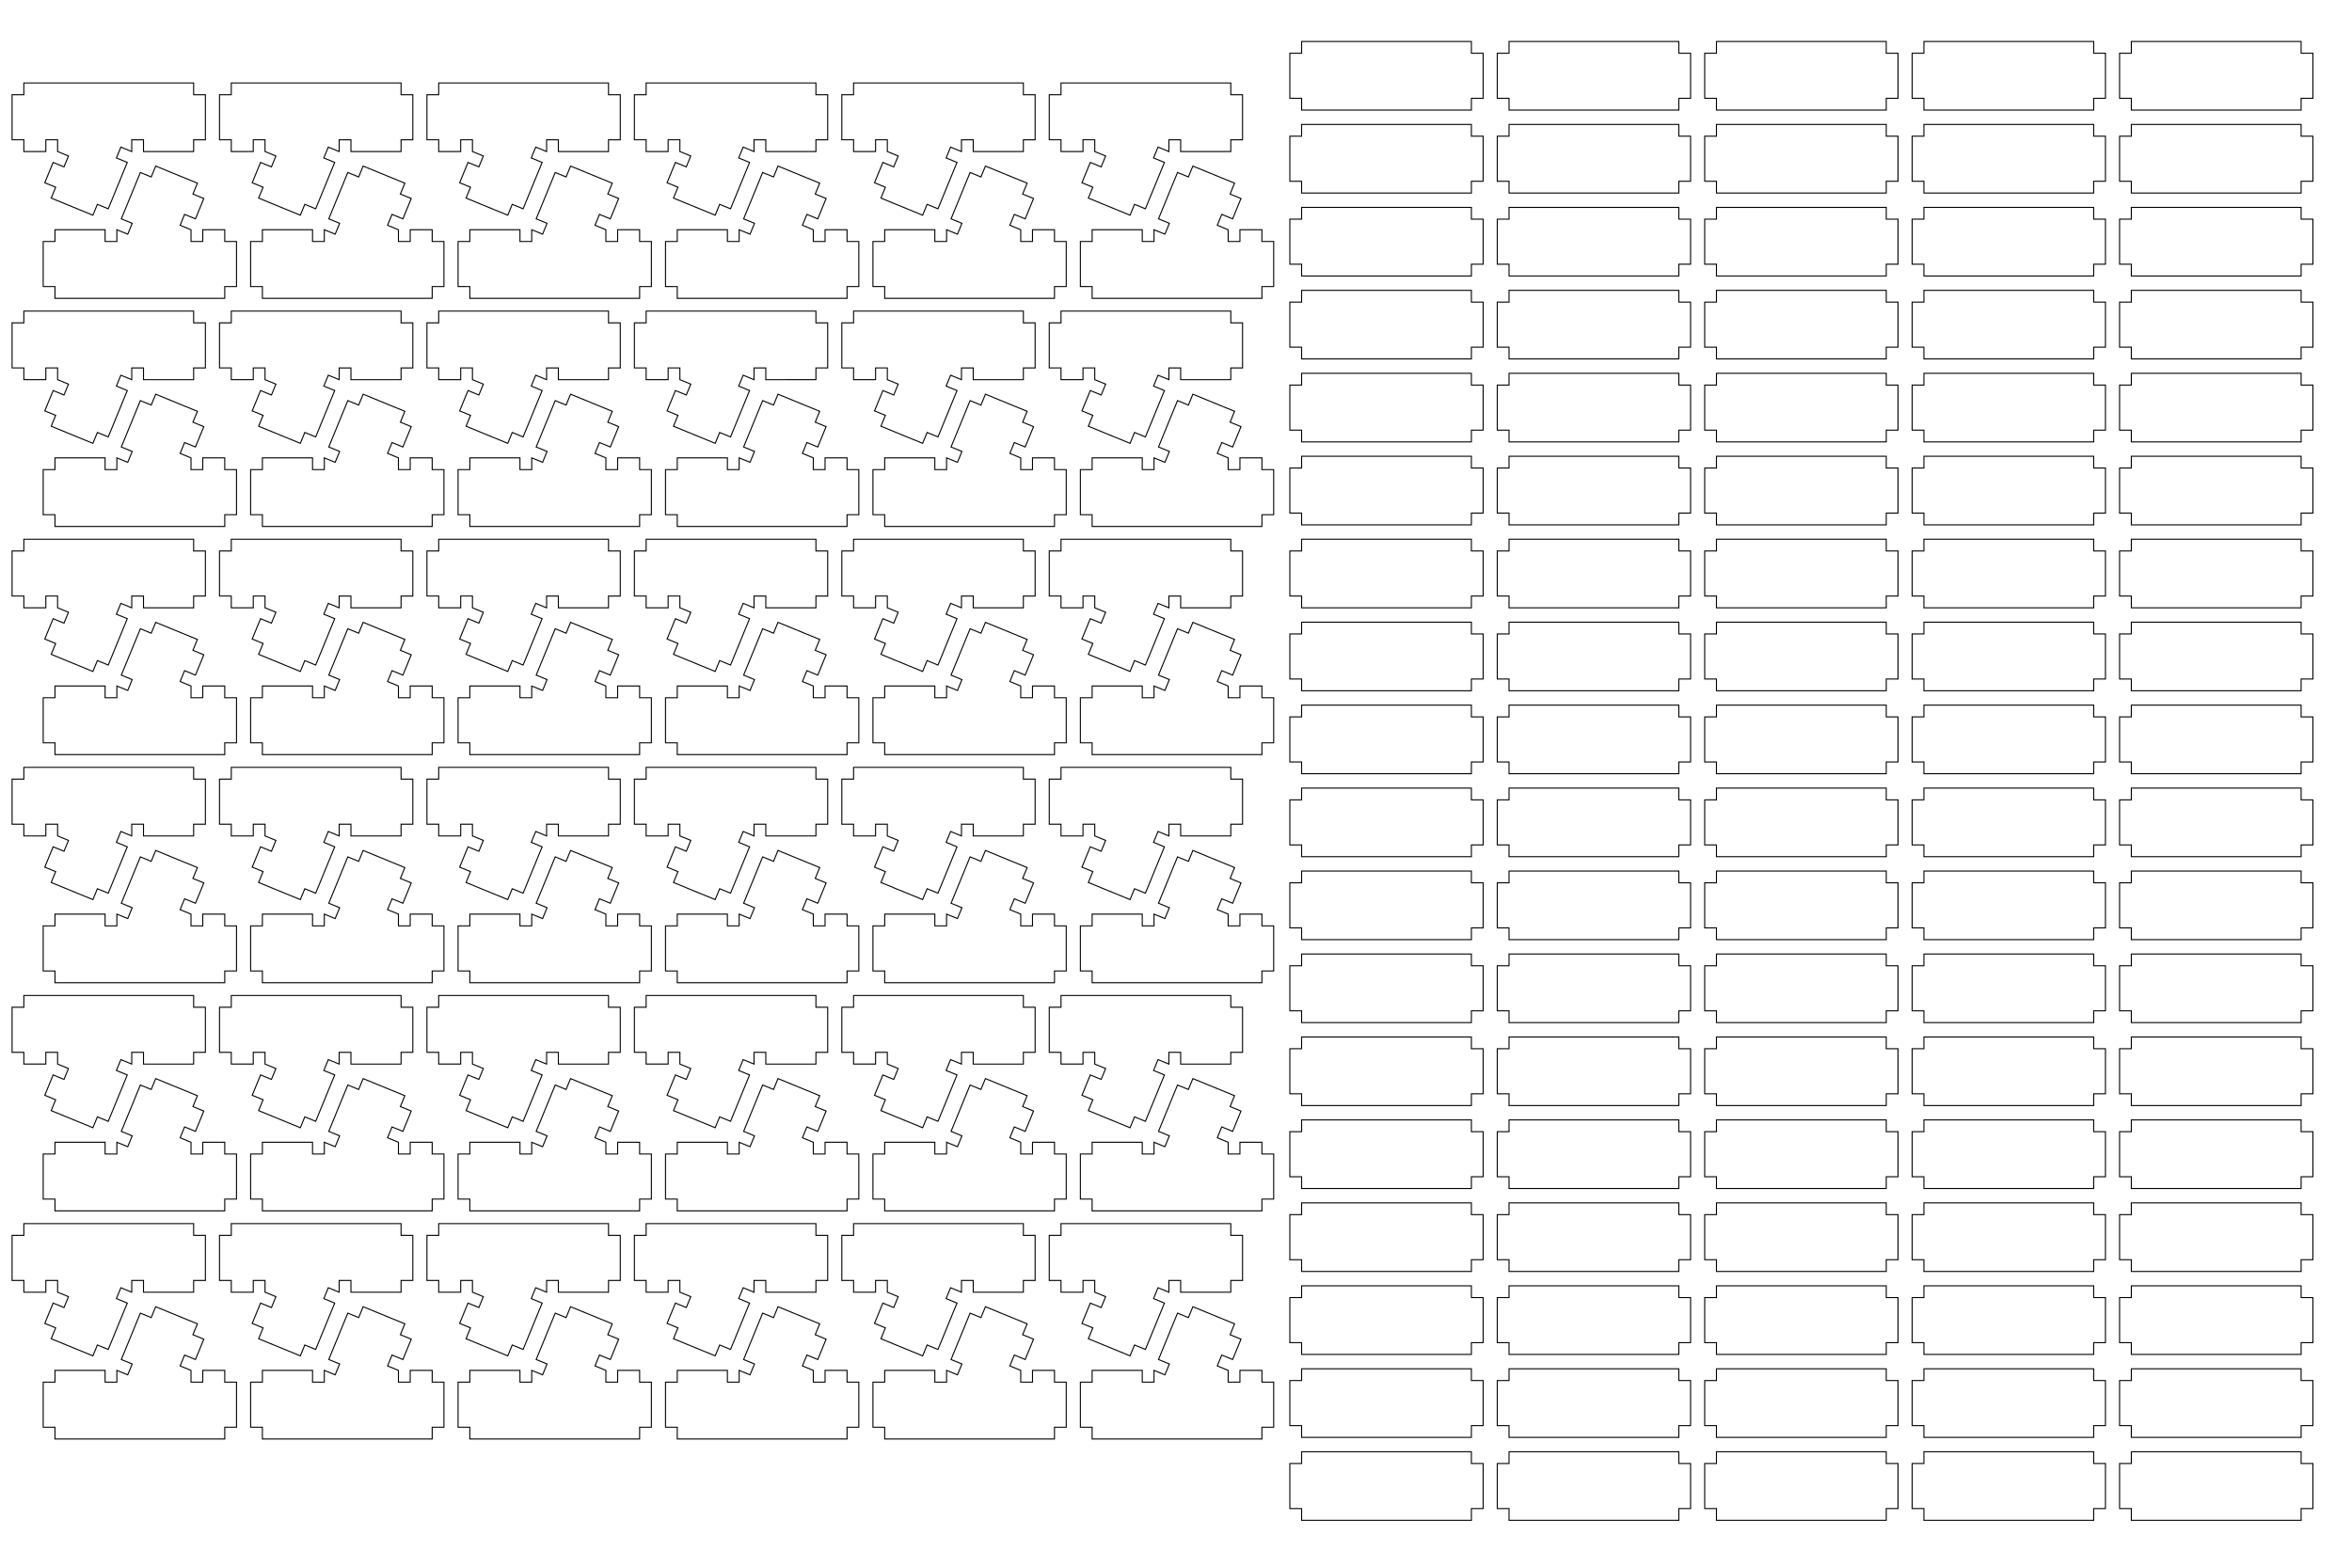 <?xml version="1.0" encoding="UTF-8" standalone="no"?>
<svg
   xmlns:dc="http://purl.org/dc/elements/1.1/"
   xmlns:cc="http://creativecommons.org/ns#"
   xmlns:rdf="http://www.w3.org/1999/02/22-rdf-syntax-ns#"
   xmlns:svg="http://www.w3.org/2000/svg"
   xmlns="http://www.w3.org/2000/svg"
   xmlns:sodipodi="http://sodipodi.sourceforge.net/DTD/sodipodi-0.dtd"
   xmlns:inkscape="http://www.inkscape.org/namespaces/inkscape"
   width="600mm"
   height="400mm"
   viewBox="0 0 600 400"
   version="1.1"
   id="svg8"
   inkscape:version="1.0.2 (e86c870879, 2021-01-15)"
   sodipodi:docname="led0.svg">
  <defs
     id="defs41" />
  <sodipodi:namedview
     id="base"
     pagecolor="#ffffff"
     bordercolor="#666666"
     borderopacity="1.0"
     inkscape:pageopacity="0.0"
     inkscape:pageshadow="2"
     inkscape:zoom="0.12374369"
     inkscape:cx="1487.3716"
     inkscape:cy="2713.9088"
     inkscape:document-units="mm"
     inkscape:current-layer="layer1"
     inkscape:document-rotation="0"
     showgrid="false"
     inkscape:snap-midpoints="false"
     inkscape:snap-smooth-nodes="false"
     inkscape:snap-global="true"
     inkscape:window-width="1364"
     inkscape:window-height="750"
     inkscape:window-x="1"
     inkscape:window-y="17"
     inkscape:window-maximized="0"
     inkscape:snap-intersection-paths="false"
     inkscape:object-paths="false"
     showguides="true"
     inkscape:guide-bbox="true"
     inkscape:snap-center="true"
     inkscape:snap-page="true"
     inkscape:object-nodes="true" />
  <g
     inkscape:label="Layer 1"
     inkscape:groupmode="layer"
     id="layer1">
    <path
       style="fill:none;stroke:#000000;stroke-width:0.265px;stroke-linecap:butt;stroke-linejoin:miter;stroke-opacity:1"
       d="m 375.354,13.583 v -3 h -43.313 v 3 h -3 v 11.5 h 3 v 3 h 43.313 v -3 h 3 V 13.583 Z"
       id="path951" />
    <path
       style="fill:none;stroke:#000000;stroke-width:0.265px;stroke-linecap:butt;stroke-linejoin:miter;stroke-opacity:1"
       d="m 375.354,34.75 v -3 h -43.313 v 3 h -3 v 11.5 h 3 v 3 h 43.313 v -3 h 3 V 34.75 Z"
       id="path953" />
    <path
       style="fill:none;stroke:#000000;stroke-width:0.265px;stroke-linecap:butt;stroke-linejoin:miter;stroke-opacity:1"
       d="m 375.354,55.917 v -3 h -43.313 v 3 h -3 V 67.417 h 3 v 3 h 43.313 v -3 h 3 V 55.917 Z"
       id="path955" />
    <path
       style="fill:none;stroke:#000000;stroke-width:0.265px;stroke-linecap:butt;stroke-linejoin:miter;stroke-opacity:1"
       d="m 375.354,77.083 v -3 h -43.313 v 3 h -3 v 11.5 h 3 v 3 h 43.313 v -3 h 3 V 77.083 Z"
       id="path957" />
    <path
       style="fill:none;stroke:#000000;stroke-width:0.265px;stroke-linecap:butt;stroke-linejoin:miter;stroke-opacity:1"
       d="m 375.354,98.25 v -3 h -43.313 v 3 h -3 v 11.5 h 3 v 3 h 43.313 v -3 h 3 V 98.25 Z"
       id="path959" />
    <path
       style="fill:none;stroke:#000000;stroke-width:0.265px;stroke-linecap:butt;stroke-linejoin:miter;stroke-opacity:1"
       d="m 375.354,119.417 v -3 h -43.313 v 3 h -3 v 11.5 h 3 v 3 h 43.313 v -3 h 3 v -11.5 z"
       id="path961" />
    <path
       style="fill:none;stroke:#000000;stroke-width:0.265px;stroke-linecap:butt;stroke-linejoin:miter;stroke-opacity:1"
       d="m 375.354,140.583 v -3 h -43.313 v 3 h -3 v 11.5 h 3 v 3 h 43.313 v -3 h 3 v -11.5 z"
       id="path963" />
    <path
       style="fill:none;stroke:#000000;stroke-width:0.265px;stroke-linecap:butt;stroke-linejoin:miter;stroke-opacity:1"
       d="m 375.354,161.75 v -3 h -43.313 v 3 h -3 v 11.5 h 3 v 3 h 43.313 v -3 h 3 v -11.5 z"
       id="path965" />
    <path
       style="fill:none;stroke:#000000;stroke-width:0.265px;stroke-linecap:butt;stroke-linejoin:miter;stroke-opacity:1"
       d="m 375.354,182.917 v -3 h -43.313 v 3 h -3 v 11.5 h 3 v 3 h 43.313 v -3 h 3 v -11.5 z"
       id="path967" />
    <path
       style="fill:none;stroke:#000000;stroke-width:0.265px;stroke-linecap:butt;stroke-linejoin:miter;stroke-opacity:1"
       d="m 375.354,204.083 v -3 h -43.313 v 3 h -3 v 11.5 h 3 v 3 h 43.313 v -3 h 3 V 204.083 Z"
       id="path969" />
    <path
       style="fill:none;stroke:#000000;stroke-width:0.265px;stroke-linecap:butt;stroke-linejoin:miter;stroke-opacity:1"
       d="m 375.354,225.25 v -3 h -43.313 v 3 h -3 v 11.5 h 3 v 3 h 43.313 v -3 h 3 v -11.5 z"
       id="path971" />
    <path
       style="fill:none;stroke:#000000;stroke-width:0.265px;stroke-linecap:butt;stroke-linejoin:miter;stroke-opacity:1"
       d="m 375.354,246.417 v -3 h -43.313 v 3 h -3 v 11.5 h 3 v 3 h 43.313 v -3 h 3 v -11.5 z"
       id="path973" />
    <path
       style="fill:none;stroke:#000000;stroke-width:0.265px;stroke-linecap:butt;stroke-linejoin:miter;stroke-opacity:1"
       d="m 375.354,267.583 v -3 h -43.313 v 3 h -3 v 11.5 h 3 v 3 h 43.313 v -3 h 3 v -11.5 z"
       id="path975" />
    <path
       style="fill:none;stroke:#000000;stroke-width:0.265px;stroke-linecap:butt;stroke-linejoin:miter;stroke-opacity:1"
       d="m 375.354,288.75 v -3 h -43.313 v 3 h -3 v 11.5 h 3 v 3 h 43.313 v -3 h 3 v -11.5 z"
       id="path977" />
    <path
       style="fill:none;stroke:#000000;stroke-width:0.265px;stroke-linecap:butt;stroke-linejoin:miter;stroke-opacity:1"
       d="m 428.271,13.583 v -3 h -43.313 v 3 h -3 v 11.5 h 3 v 3 h 43.313 v -3 h 3 V 13.583 Z"
       id="path981" />
    <path
       style="fill:none;stroke:#000000;stroke-width:0.265px;stroke-linecap:butt;stroke-linejoin:miter;stroke-opacity:1"
       d="m 428.271,34.75 v -3 h -43.313 v 3 h -3 v 11.5 h 3 v 3 h 43.313 v -3 h 3 V 34.75 Z"
       id="path983" />
    <path
       style="fill:none;stroke:#000000;stroke-width:0.265px;stroke-linecap:butt;stroke-linejoin:miter;stroke-opacity:1"
       d="m 428.271,55.917 v -3 h -43.313 v 3 h -3 V 67.417 h 3 v 3 h 43.313 v -3 h 3 V 55.917 Z"
       id="path985" />
    <path
       style="fill:none;stroke:#000000;stroke-width:0.265px;stroke-linecap:butt;stroke-linejoin:miter;stroke-opacity:1"
       d="m 428.271,77.083 v -3 h -43.313 v 3 h -3 v 11.5 h 3 v 3 h 43.313 v -3 h 3 V 77.083 Z"
       id="path987" />
    <path
       style="fill:none;stroke:#000000;stroke-width:0.265px;stroke-linecap:butt;stroke-linejoin:miter;stroke-opacity:1"
       d="m 428.271,98.25 v -3 h -43.313 v 3 h -3 v 11.5 h 3 v 3 h 43.313 v -3 h 3 V 98.25 Z"
       id="path989" />
    <path
       style="fill:none;stroke:#000000;stroke-width:0.265px;stroke-linecap:butt;stroke-linejoin:miter;stroke-opacity:1"
       d="m 428.271,119.417 v -3 h -43.313 v 3 h -3 v 11.5 h 3 v 3 h 43.313 v -3 h 3 v -11.5 z"
       id="path991" />
    <path
       style="fill:none;stroke:#000000;stroke-width:0.265px;stroke-linecap:butt;stroke-linejoin:miter;stroke-opacity:1"
       d="m 428.271,140.583 v -3 h -43.313 v 3 h -3 v 11.5 h 3 v 3 h 43.313 v -3 h 3 v -11.5 z"
       id="path993" />
    <path
       style="fill:none;stroke:#000000;stroke-width:0.265px;stroke-linecap:butt;stroke-linejoin:miter;stroke-opacity:1"
       d="m 428.271,161.75 v -3 h -43.313 v 3 h -3 v 11.5 h 3 v 3 h 43.313 v -3 h 3 v -11.5 z"
       id="path995" />
    <path
       style="fill:none;stroke:#000000;stroke-width:0.265px;stroke-linecap:butt;stroke-linejoin:miter;stroke-opacity:1"
       d="m 428.271,182.917 v -3 h -43.313 v 3 h -3 v 11.5 h 3 v 3 h 43.313 v -3 h 3 v -11.5 z"
       id="path997" />
    <path
       style="fill:none;stroke:#000000;stroke-width:0.265px;stroke-linecap:butt;stroke-linejoin:miter;stroke-opacity:1"
       d="m 428.271,204.083 v -3 h -43.313 v 3 h -3 v 11.5 h 3 v 3 h 43.313 v -3 h 3 V 204.083 Z"
       id="path999" />
    <path
       style="fill:none;stroke:#000000;stroke-width:0.265px;stroke-linecap:butt;stroke-linejoin:miter;stroke-opacity:1"
       d="m 428.271,225.25 v -3 h -43.313 v 3 h -3 v 11.5 h 3 v 3 h 43.313 v -3 h 3 v -11.5 z"
       id="path1001" />
    <path
       style="fill:none;stroke:#000000;stroke-width:0.265px;stroke-linecap:butt;stroke-linejoin:miter;stroke-opacity:1"
       d="m 428.271,246.417 v -3 h -43.313 v 3 h -3 v 11.5 h 3 v 3 h 43.313 v -3 h 3 v -11.5 z"
       id="path1003" />
    <path
       style="fill:none;stroke:#000000;stroke-width:0.265px;stroke-linecap:butt;stroke-linejoin:miter;stroke-opacity:1"
       d="m 428.271,267.583 v -3 h -43.313 v 3 h -3 v 11.5 h 3 v 3 h 43.313 v -3 h 3 v -11.5 z"
       id="path1005" />
    <path
       style="fill:none;stroke:#000000;stroke-width:0.265px;stroke-linecap:butt;stroke-linejoin:miter;stroke-opacity:1"
       d="m 428.271,288.75 v -3 h -43.313 v 3 h -3 v 11.5 h 3 v 3 h 43.313 v -3 h 3 v -11.5 z"
       id="path1007" />
    <path
       style="fill:none;stroke:#000000;stroke-width:0.265px;stroke-linecap:butt;stroke-linejoin:miter;stroke-opacity:1"
       d="m 481.188,13.583 v -3 h -43.313 v 3 h -3 v 11.5 h 3 v 3 h 43.313 v -3 h 3 V 13.583 Z"
       id="path1011" />
    <path
       style="fill:none;stroke:#000000;stroke-width:0.265px;stroke-linecap:butt;stroke-linejoin:miter;stroke-opacity:1"
       d="m 481.188,34.75 v -3 h -43.313 v 3 h -3 v 11.5 h 3 v 3 h 43.313 v -3 h 3 V 34.75 Z"
       id="path1013" />
    <path
       style="fill:none;stroke:#000000;stroke-width:0.265px;stroke-linecap:butt;stroke-linejoin:miter;stroke-opacity:1"
       d="m 481.188,55.917 v -3 h -43.313 v 3 h -3 V 67.417 h 3 v 3 h 43.313 v -3 h 3 V 55.917 Z"
       id="path1015" />
    <path
       style="fill:none;stroke:#000000;stroke-width:0.265px;stroke-linecap:butt;stroke-linejoin:miter;stroke-opacity:1"
       d="m 481.188,77.083 v -3 h -43.313 v 3 h -3 v 11.5 h 3 v 3 h 43.313 v -3 h 3 V 77.083 Z"
       id="path1017" />
    <path
       style="fill:none;stroke:#000000;stroke-width:0.265px;stroke-linecap:butt;stroke-linejoin:miter;stroke-opacity:1"
       d="m 481.188,98.25 v -3 h -43.313 v 3 h -3 v 11.5 h 3 v 3 h 43.313 v -3 h 3 V 98.25 Z"
       id="path1019" />
    <path
       style="fill:none;stroke:#000000;stroke-width:0.265px;stroke-linecap:butt;stroke-linejoin:miter;stroke-opacity:1"
       d="m 481.188,119.417 v -3 h -43.313 v 3 h -3 v 11.5 h 3 v 3 h 43.313 v -3 h 3 v -11.5 z"
       id="path1021" />
    <path
       style="fill:none;stroke:#000000;stroke-width:0.265px;stroke-linecap:butt;stroke-linejoin:miter;stroke-opacity:1"
       d="m 481.188,140.583 v -3 h -43.313 v 3 h -3 v 11.5 h 3 v 3 h 43.313 v -3 h 3 v -11.5 z"
       id="path1023" />
    <path
       style="fill:none;stroke:#000000;stroke-width:0.265px;stroke-linecap:butt;stroke-linejoin:miter;stroke-opacity:1"
       d="m 481.188,161.75 v -3 h -43.313 v 3 h -3 v 11.5 h 3 v 3 h 43.313 v -3 h 3 v -11.5 z"
       id="path1025" />
    <path
       style="fill:none;stroke:#000000;stroke-width:0.265px;stroke-linecap:butt;stroke-linejoin:miter;stroke-opacity:1"
       d="m 481.188,182.917 v -3 h -43.313 v 3 h -3 v 11.5 h 3 v 3 h 43.313 v -3 h 3 v -11.5 z"
       id="path1027" />
    <path
       style="fill:none;stroke:#000000;stroke-width:0.265px;stroke-linecap:butt;stroke-linejoin:miter;stroke-opacity:1"
       d="m 481.188,204.083 v -3 h -43.313 v 3 h -3 v 11.5 h 3 v 3 h 43.313 v -3 h 3 V 204.083 Z"
       id="path1029" />
    <path
       style="fill:none;stroke:#000000;stroke-width:0.265px;stroke-linecap:butt;stroke-linejoin:miter;stroke-opacity:1"
       d="m 481.188,225.25 v -3 h -43.313 v 3 h -3 v 11.5 h 3 v 3 h 43.313 v -3 h 3 v -11.5 z"
       id="path1031" />
    <path
       style="fill:none;stroke:#000000;stroke-width:0.265px;stroke-linecap:butt;stroke-linejoin:miter;stroke-opacity:1"
       d="m 481.188,246.417 v -3 h -43.313 v 3 h -3 v 11.5 h 3 v 3 h 43.313 v -3 h 3 v -11.5 z"
       id="path1033" />
    <path
       style="fill:none;stroke:#000000;stroke-width:0.265px;stroke-linecap:butt;stroke-linejoin:miter;stroke-opacity:1"
       d="m 481.188,267.583 v -3 h -43.313 v 3 h -3 v 11.5 h 3 v 3 h 43.313 v -3 h 3 v -11.5 z"
       id="path1035" />
    <path
       style="fill:none;stroke:#000000;stroke-width:0.265px;stroke-linecap:butt;stroke-linejoin:miter;stroke-opacity:1"
       d="m 481.188,288.75 v -3 h -43.313 v 3 h -3 v 11.5 h 3 v 3 h 43.313 v -3 h 3 v -11.5 z"
       id="path1037" />
    <path
       style="fill:none;stroke:#000000;stroke-width:0.265px;stroke-linecap:butt;stroke-linejoin:miter;stroke-opacity:1"
       d="m 534.105,13.583 v -3 h -43.313 v 3 h -3 v 11.5 h 3 v 3 h 43.313 v -3 h 3 V 13.583 Z"
       id="path1041" />
    <path
       style="fill:none;stroke:#000000;stroke-width:0.265px;stroke-linecap:butt;stroke-linejoin:miter;stroke-opacity:1"
       d="m 534.105,34.75 v -3 h -43.313 v 3 h -3 v 11.5 h 3 v 3 h 43.313 v -3 h 3 V 34.75 Z"
       id="path1043" />
    <path
       style="fill:none;stroke:#000000;stroke-width:0.265px;stroke-linecap:butt;stroke-linejoin:miter;stroke-opacity:1"
       d="m 534.105,55.917 v -3 h -43.313 v 3 h -3 V 67.417 h 3 v 3 h 43.313 v -3 h 3 V 55.917 Z"
       id="path1045" />
    <path
       style="fill:none;stroke:#000000;stroke-width:0.265px;stroke-linecap:butt;stroke-linejoin:miter;stroke-opacity:1"
       d="m 534.105,77.083 v -3 h -43.313 v 3 h -3 v 11.5 h 3 v 3 h 43.313 v -3 h 3 V 77.083 Z"
       id="path1047" />
    <path
       style="fill:none;stroke:#000000;stroke-width:0.265px;stroke-linecap:butt;stroke-linejoin:miter;stroke-opacity:1"
       d="m 534.105,98.25 v -3 h -43.313 v 3 h -3 v 11.5 h 3 v 3 h 43.313 v -3 h 3 V 98.25 Z"
       id="path1049" />
    <path
       style="fill:none;stroke:#000000;stroke-width:0.265px;stroke-linecap:butt;stroke-linejoin:miter;stroke-opacity:1"
       d="m 534.105,119.417 v -3 h -43.313 v 3 h -3 v 11.5 h 3 v 3 h 43.313 v -3 h 3 v -11.5 z"
       id="path1051" />
    <path
       style="fill:none;stroke:#000000;stroke-width:0.265px;stroke-linecap:butt;stroke-linejoin:miter;stroke-opacity:1"
       d="m 534.105,140.583 v -3 h -43.313 v 3 h -3 v 11.5 h 3 v 3 h 43.313 v -3 h 3 v -11.5 z"
       id="path1053" />
    <path
       style="fill:none;stroke:#000000;stroke-width:0.265px;stroke-linecap:butt;stroke-linejoin:miter;stroke-opacity:1"
       d="m 534.105,161.75 v -3 h -43.313 v 3 h -3 v 11.5 h 3 v 3 h 43.313 v -3 h 3 v -11.5 z"
       id="path1055" />
    <path
       style="fill:none;stroke:#000000;stroke-width:0.265px;stroke-linecap:butt;stroke-linejoin:miter;stroke-opacity:1"
       d="m 534.105,182.917 v -3 h -43.313 v 3 h -3 v 11.5 h 3 v 3 h 43.313 v -3 h 3 v -11.5 z"
       id="path1057" />
    <path
       style="fill:none;stroke:#000000;stroke-width:0.265px;stroke-linecap:butt;stroke-linejoin:miter;stroke-opacity:1"
       d="m 534.105,204.083 v -3 h -43.313 v 3 h -3 v 11.5 h 3 v 3 h 43.313 v -3 h 3 V 204.083 Z"
       id="path1059" />
    <path
       style="fill:none;stroke:#000000;stroke-width:0.265px;stroke-linecap:butt;stroke-linejoin:miter;stroke-opacity:1"
       d="m 534.105,225.25 v -3 h -43.313 v 3 h -3 v 11.5 h 3 v 3 h 43.313 v -3 h 3 v -11.5 z"
       id="path1061" />
    <path
       style="fill:none;stroke:#000000;stroke-width:0.265px;stroke-linecap:butt;stroke-linejoin:miter;stroke-opacity:1"
       d="m 534.105,246.417 v -3 h -43.313 v 3 h -3 v 11.5 h 3 v 3 h 43.313 v -3 h 3 v -11.5 z"
       id="path1063" />
    <path
       style="fill:none;stroke:#000000;stroke-width:0.265px;stroke-linecap:butt;stroke-linejoin:miter;stroke-opacity:1"
       d="m 534.105,267.583 v -3 h -43.313 v 3 h -3 v 11.5 h 3 v 3 h 43.313 v -3 h 3 v -11.5 z"
       id="path1065" />
    <path
       style="fill:none;stroke:#000000;stroke-width:0.265px;stroke-linecap:butt;stroke-linejoin:miter;stroke-opacity:1"
       d="m 534.105,288.75 v -3 h -43.313 v 3 h -3 v 11.5 h 3 v 3 h 43.313 v -3 h 3 v -11.5 z"
       id="path1067" />
    <path
       style="fill:none;stroke:#000000;stroke-width:0.265px;stroke-linecap:butt;stroke-linejoin:miter;stroke-opacity:1"
       d="m 587.021,13.583 v -3 h -43.313 v 3 h -3 v 11.5 h 3 v 3 h 43.313 v -3 h 3 V 13.583 Z"
       id="path1071" />
    <path
       style="fill:none;stroke:#000000;stroke-width:0.265px;stroke-linecap:butt;stroke-linejoin:miter;stroke-opacity:1"
       d="m 587.021,34.75 v -3 h -43.313 v 3 h -3 v 11.5 h 3 v 3 h 43.313 v -3 h 3 V 34.75 Z"
       id="path1073" />
    <path
       style="fill:none;stroke:#000000;stroke-width:0.265px;stroke-linecap:butt;stroke-linejoin:miter;stroke-opacity:1"
       d="m 587.021,55.917 v -3 h -43.313 v 3 h -3 V 67.417 h 3 v 3 h 43.313 v -3 h 3 V 55.917 Z"
       id="path1075" />
    <path
       style="fill:none;stroke:#000000;stroke-width:0.265px;stroke-linecap:butt;stroke-linejoin:miter;stroke-opacity:1"
       d="m 587.021,77.083 v -3 h -43.313 v 3 h -3 v 11.5 h 3 v 3 h 43.313 v -3 h 3 V 77.083 Z"
       id="path1077" />
    <path
       style="fill:none;stroke:#000000;stroke-width:0.265px;stroke-linecap:butt;stroke-linejoin:miter;stroke-opacity:1"
       d="m 587.021,98.25 v -3 h -43.313 v 3 h -3 v 11.5 h 3 v 3 h 43.313 v -3 h 3 V 98.25 Z"
       id="path1079" />
    <path
       style="fill:none;stroke:#000000;stroke-width:0.265px;stroke-linecap:butt;stroke-linejoin:miter;stroke-opacity:1"
       d="m 587.021,119.417 v -3 h -43.313 v 3 h -3 v 11.5 h 3 v 3 h 43.313 v -3 h 3 v -11.5 z"
       id="path1081" />
    <path
       style="fill:none;stroke:#000000;stroke-width:0.265px;stroke-linecap:butt;stroke-linejoin:miter;stroke-opacity:1"
       d="m 587.021,140.583 v -3 h -43.313 v 3 h -3 v 11.5 h 3 v 3 h 43.313 v -3 h 3 v -11.5 z"
       id="path1083" />
    <path
       style="fill:none;stroke:#000000;stroke-width:0.265px;stroke-linecap:butt;stroke-linejoin:miter;stroke-opacity:1"
       d="m 587.021,161.75 v -3 h -43.313 v 3 h -3 v 11.5 h 3 v 3 h 43.313 v -3 h 3 v -11.5 z"
       id="path1085" />
    <path
       style="fill:none;stroke:#000000;stroke-width:0.265px;stroke-linecap:butt;stroke-linejoin:miter;stroke-opacity:1"
       d="m 587.021,182.917 v -3 h -43.313 v 3 h -3 v 11.5 h 3 v 3 h 43.313 v -3 h 3 v -11.5 z"
       id="path1087" />
    <path
       style="fill:none;stroke:#000000;stroke-width:0.265px;stroke-linecap:butt;stroke-linejoin:miter;stroke-opacity:1"
       d="m 587.021,204.083 v -3 h -43.313 v 3 h -3 v 11.5 h 3 v 3 h 43.313 v -3 h 3 V 204.083 Z"
       id="path1089" />
    <path
       style="fill:none;stroke:#000000;stroke-width:0.265px;stroke-linecap:butt;stroke-linejoin:miter;stroke-opacity:1"
       d="m 587.021,225.25 v -3 h -43.313 v 3 h -3 v 11.5 h 3 v 3 h 43.313 v -3 h 3 v -11.5 z"
       id="path1091" />
    <path
       style="fill:none;stroke:#000000;stroke-width:0.265px;stroke-linecap:butt;stroke-linejoin:miter;stroke-opacity:1"
       d="m 587.021,246.417 v -3 h -43.313 v 3 h -3 v 11.5 h 3 v 3 h 43.313 v -3 h 3 v -11.5 z"
       id="path1093" />
    <path
       style="fill:none;stroke:#000000;stroke-width:0.265px;stroke-linecap:butt;stroke-linejoin:miter;stroke-opacity:1"
       d="m 587.021,267.583 v -3 h -43.313 v 3 h -3 v 11.5 h 3 v 3 h 43.313 v -3 h 3 v -11.5 z"
       id="path1095" />
    <path
       style="fill:none;stroke:#000000;stroke-width:0.265px;stroke-linecap:butt;stroke-linejoin:miter;stroke-opacity:1"
       d="m 587.021,288.75 v -3 h -43.313 v 3 h -3 v 11.5 h 3 v 3 h 43.313 v -3 h 3 v -11.5 z"
       id="path1097" />
    <path
       style="fill:none;stroke:#000000;stroke-width:0.265px;stroke-linecap:butt;stroke-linejoin:miter;stroke-opacity:1"
       d="m 49.396,24.167 v -3 H 6.083 v 3 h -3 v 11.5 h 3 v 3 h 5.609 v -3 h 3 v 3 l 2.775,1.139 -1.139,2.775 -2.775,-1.139 -2.129,5.189 2.775,1.139 -1.139,2.775 10.639,4.365 1.139,-2.775 2.775,1.139 4.854,-11.831 -2.775,-1.139 1.139,-2.775 2.775,1.139 v -3 h 3 v 3 h 12.788 v -3 h 3 v -11.5 z"
       id="path9" />
    <path
       style="fill:none;stroke:#000000;stroke-width:0.265px;stroke-linecap:butt;stroke-linejoin:miter;stroke-opacity:1"
       d="m 102.313,24.167 v -3 H 59 v 3 h -3 v 11.5 h 3 v 3 h 5.609 v -3 h 3 v 3 l 2.775,1.139 -1.139,2.775 -2.775,-1.139 -2.129,5.189 2.775,1.139 -1.139,2.775 10.639,4.365 1.139,-2.775 2.775,1.139 4.854,-11.831 -2.775,-1.139 1.139,-2.775 2.775,1.139 v -3 h 3 v 3 h 12.788 v -3 h 3 v -11.5 z"
       id="path1103" />
    <path
       style="fill:none;stroke:#000000;stroke-width:0.265px;stroke-linecap:butt;stroke-linejoin:miter;stroke-opacity:1"
       d="m 155.229,24.167 v -3 h -43.313 v 3 h -3 v 11.5 h 3 v 3 h 5.609 v -3 h 3 v 3 l 2.775,1.139 -1.139,2.775 -2.775,-1.139 -2.129,5.189 2.775,1.139 -1.139,2.775 10.639,4.365 1.139,-2.775 2.775,1.139 4.854,-11.831 -2.775,-1.139 1.139,-2.775 2.775,1.139 v -3 h 3 v 3 h 12.788 v -3 h 3 v -11.5 z"
       id="path1105" />
    <path
       style="fill:none;stroke:#000000;stroke-width:0.265px;stroke-linecap:butt;stroke-linejoin:miter;stroke-opacity:1"
       d="m 119.854,73.117 v 3 h 43.313 v -3 h 3 v -11.5 h -3 v -3 h -5.609 v 3 h -3 v -3 l -2.775,-1.139 1.139,-2.775 2.775,1.139 2.129,-5.189 -2.775,-1.139 1.139,-2.775 -10.639,-4.365 -1.139,2.775 -2.775,-1.139 -4.854,11.831 2.775,1.139 -1.139,2.775 -2.775,-1.139 v 3 h -3 v -3 h -12.788 v 3 h -3 v 11.5 z"
       id="path1112" />
    <path
       style="fill:none;stroke:#000000;stroke-width:0.265px;stroke-linecap:butt;stroke-linejoin:miter;stroke-opacity:1"
       d="m 66.938,73.117 v 3 h 43.313 v -3 h 3 v -11.5 h -3 v -3 h -5.609 v 3 h -3 v -3 l -2.775,-1.139 1.139,-2.775 2.775,1.139 2.129,-5.189 -2.775,-1.139 1.139,-2.775 -10.639,-4.365 -1.139,2.775 -2.775,-1.139 -4.854,11.831 2.775,1.139 -1.139,2.775 -2.775,-1.139 v 3 h -3 v -3 H 66.938 v 3 h -3 v 11.5 z"
       id="path1114" />
    <path
       style="fill:none;stroke:#000000;stroke-width:0.265px;stroke-linecap:butt;stroke-linejoin:miter;stroke-opacity:1"
       d="m 14.021,73.117 v 3 H 57.334 v -3 h 3 v -11.5 H 57.334 v -3 h -5.609 v 3 h -3 v -3 l -2.775,-1.139 1.139,-2.775 2.775,1.139 2.129,-5.189 -2.775,-1.139 1.139,-2.775 -10.639,-4.365 -1.139,2.775 -2.775,-1.139 -4.854,11.831 2.775,1.139 -1.139,2.775 -2.775,-1.139 v 3 h -3 v -3 H 14.021 v 3 h -3 v 11.5 z"
       id="path1116" />
    <path
       style="fill:none;stroke:#000000;stroke-width:0.265px;stroke-linecap:butt;stroke-linejoin:miter;stroke-opacity:1"
       d="m 49.396,82.375 v -3 H 6.083 v 3 h -3 v 11.5 h 3 v 3 h 5.609 v -3 h 3 v 3 l 2.775,1.139 -1.139,2.775 -2.775,-1.139 -2.129,5.189 2.775,1.139 -1.139,2.775 10.639,4.365 1.139,-2.775 2.775,1.139 4.854,-11.831 -2.775,-1.139 1.139,-2.775 2.775,1.139 v -3 h 3 v 3 h 12.788 v -3 h 3 v -11.5 z"
       id="path1120" />
    <path
       style="fill:none;stroke:#000000;stroke-width:0.265px;stroke-linecap:butt;stroke-linejoin:miter;stroke-opacity:1"
       d="m 102.313,82.375 v -3 H 59 v 3 h -3 v 11.5 h 3 v 3 h 5.609 v -3 h 3 v 3 l 2.775,1.139 -1.139,2.775 -2.775,-1.139 -2.129,5.189 2.775,1.139 -1.139,2.775 10.639,4.365 1.139,-2.775 2.775,1.139 4.854,-11.831 -2.775,-1.139 1.139,-2.775 2.775,1.139 v -3 h 3 v 3 h 12.788 v -3 h 3 v -11.5 z"
       id="path1122" />
    <path
       style="fill:none;stroke:#000000;stroke-width:0.265px;stroke-linecap:butt;stroke-linejoin:miter;stroke-opacity:1"
       d="m 155.229,82.375 v -3 h -43.313 v 3 h -3 v 11.5 h 3 v 3 h 5.609 v -3 h 3 v 3 l 2.775,1.139 -1.139,2.775 -2.775,-1.139 -2.129,5.189 2.775,1.139 -1.139,2.775 10.639,4.365 1.139,-2.775 2.775,1.139 4.854,-11.831 -2.775,-1.139 1.139,-2.775 2.775,1.139 v -3 h 3 v 3 h 12.788 v -3 h 3 v -11.5 z"
       id="path1124" />
    <path
       style="fill:none;stroke:#000000;stroke-width:0.265px;stroke-linecap:butt;stroke-linejoin:miter;stroke-opacity:1"
       d="m 119.854,131.326 v 3 h 43.313 v -3 h 3 v -11.5 h -3 v -3 h -5.609 v 3 h -3 v -3 l -2.775,-1.139 1.139,-2.775 2.775,1.139 2.129,-5.189 -2.775,-1.139 1.139,-2.775 -10.639,-4.365 -1.139,2.775 -2.775,-1.139 -4.854,11.831 2.775,1.139 -1.139,2.775 -2.775,-1.139 v 3 h -3 v -3 h -12.788 v 3 h -3 v 11.5 z"
       id="path1128" />
    <path
       style="fill:none;stroke:#000000;stroke-width:0.265px;stroke-linecap:butt;stroke-linejoin:miter;stroke-opacity:1"
       d="m 66.938,131.326 v 3 h 43.313 v -3 h 3 v -11.5 h -3 v -3 h -5.609 v 3 h -3 v -3 l -2.775,-1.139 1.139,-2.775 2.775,1.139 2.129,-5.189 -2.775,-1.139 1.139,-2.775 -10.639,-4.365 -1.139,2.775 -2.775,-1.139 -4.854,11.831 2.775,1.139 -1.139,2.775 -2.775,-1.139 v 3 h -3 v -3 H 66.938 v 3 h -3 v 11.5 z"
       id="path1130" />
    <path
       style="fill:none;stroke:#000000;stroke-width:0.265px;stroke-linecap:butt;stroke-linejoin:miter;stroke-opacity:1"
       d="m 14.021,131.326 v 3 H 57.334 v -3 h 3 v -11.5 H 57.334 v -3 h -5.609 v 3 h -3 v -3 l -2.775,-1.139 1.139,-2.775 2.775,1.139 2.129,-5.189 -2.775,-1.139 1.139,-2.775 -10.639,-4.365 -1.139,2.775 -2.775,-1.139 -4.854,11.831 2.775,1.139 -1.139,2.775 -2.775,-1.139 v 3 h -3 v -3 H 14.021 v 3 h -3 v 11.5 z"
       id="path1132" />
    <path
       style="fill:none;stroke:#000000;stroke-width:0.265px;stroke-linecap:butt;stroke-linejoin:miter;stroke-opacity:1"
       d="m 49.396,140.583 v -3 H 6.083 v 3 h -3 v 11.5 h 3 v 3 h 5.609 v -3 h 3 v 3 l 2.775,1.139 -1.139,2.775 -2.775,-1.139 -2.129,5.189 2.775,1.139 -1.139,2.775 10.639,4.365 1.139,-2.775 2.775,1.139 4.854,-11.831 -2.775,-1.139 1.139,-2.775 2.775,1.139 v -3 h 3 v 3 h 12.788 v -3 h 3 v -11.5 z"
       id="path1136" />
    <path
       style="fill:none;stroke:#000000;stroke-width:0.265px;stroke-linecap:butt;stroke-linejoin:miter;stroke-opacity:1"
       d="m 102.313,140.583 v -3 H 59 v 3 h -3 v 11.5 h 3 v 3 h 5.609 v -3 h 3 v 3 l 2.775,1.139 -1.139,2.775 -2.775,-1.139 -2.129,5.189 2.775,1.139 -1.139,2.775 10.639,4.365 1.139,-2.775 2.775,1.139 4.854,-11.831 -2.775,-1.139 1.139,-2.775 2.775,1.139 v -3 h 3 v 3 h 12.788 v -3 h 3 v -11.5 z"
       id="path1138" />
    <path
       style="fill:none;stroke:#000000;stroke-width:0.265px;stroke-linecap:butt;stroke-linejoin:miter;stroke-opacity:1"
       d="m 155.229,140.583 v -3 h -43.313 v 3 h -3 v 11.5 h 3 v 3 h 5.609 v -3 h 3 v 3 l 2.775,1.139 -1.139,2.775 -2.775,-1.139 -2.129,5.189 2.775,1.139 -1.139,2.775 10.639,4.365 1.139,-2.775 2.775,1.139 4.854,-11.831 -2.775,-1.139 1.139,-2.775 2.775,1.139 v -3 h 3 v 3 h 12.788 v -3 h 3 v -11.5 z"
       id="path1140" />
    <path
       style="fill:none;stroke:#000000;stroke-width:0.265px;stroke-linecap:butt;stroke-linejoin:miter;stroke-opacity:1"
       d="m 119.854,189.534 v 3 h 43.313 v -3 h 3 v -11.5 h -3 v -3 h -5.609 v 3 h -3 v -3 l -2.775,-1.139 1.139,-2.775 2.775,1.139 2.129,-5.189 -2.775,-1.139 1.139,-2.775 -10.639,-4.365 -1.139,2.775 -2.775,-1.139 -4.854,11.831 2.775,1.139 -1.139,2.775 -2.775,-1.139 v 3 h -3 v -3 h -12.788 v 3 h -3 v 11.5 z"
       id="path1144" />
    <path
       style="fill:none;stroke:#000000;stroke-width:0.265px;stroke-linecap:butt;stroke-linejoin:miter;stroke-opacity:1"
       d="m 66.938,189.534 v 3 h 43.313 v -3 h 3 v -11.5 h -3 v -3 h -5.609 v 3 h -3 v -3 l -2.775,-1.139 1.139,-2.775 2.775,1.139 2.129,-5.189 -2.775,-1.139 1.139,-2.775 -10.639,-4.365 -1.139,2.775 -2.775,-1.139 -4.854,11.831 2.775,1.139 -1.139,2.775 -2.775,-1.139 v 3 h -3 v -3 H 66.938 v 3 h -3 v 11.5 z"
       id="path1146" />
    <path
       style="fill:none;stroke:#000000;stroke-width:0.265px;stroke-linecap:butt;stroke-linejoin:miter;stroke-opacity:1"
       d="m 14.021,189.534 v 3 H 57.334 v -3 h 3 v -11.5 H 57.334 v -3 h -5.609 v 3 h -3 v -3 l -2.775,-1.139 1.139,-2.775 2.775,1.139 2.129,-5.189 -2.775,-1.139 1.139,-2.775 -10.639,-4.365 -1.139,2.775 -2.775,-1.139 -4.854,11.831 2.775,1.139 -1.139,2.775 -2.775,-1.139 v 3 h -3 v -3 H 14.021 v 3 h -3 v 11.5 z"
       id="path1148" />
    <path
       style="fill:none;stroke:#000000;stroke-width:0.265px;stroke-linecap:butt;stroke-linejoin:miter;stroke-opacity:1"
       d="m 49.396,198.792 v -3 H 6.083 v 3 h -3 v 11.5 h 3 v 3 h 5.609 v -3 h 3 v 3 l 2.775,1.139 -1.139,2.775 -2.775,-1.139 -2.129,5.189 2.775,1.139 -1.139,2.775 10.639,4.365 1.139,-2.775 2.775,1.139 4.854,-11.831 -2.775,-1.139 1.139,-2.775 2.775,1.139 v -3 h 3 v 3 h 12.788 v -3 h 3 v -11.5 z"
       id="path1152" />
    <path
       style="fill:none;stroke:#000000;stroke-width:0.265px;stroke-linecap:butt;stroke-linejoin:miter;stroke-opacity:1"
       d="m 102.313,198.792 v -3 H 59 v 3 h -3 v 11.5 h 3 v 3 h 5.609 v -3 h 3 v 3 l 2.775,1.139 -1.139,2.775 -2.775,-1.139 -2.129,5.189 2.775,1.139 -1.139,2.775 10.639,4.365 1.139,-2.775 2.775,1.139 4.854,-11.831 -2.775,-1.139 1.139,-2.775 2.775,1.139 v -3 h 3 v 3 h 12.788 v -3 h 3 v -11.5 z"
       id="path1154" />
    <path
       style="fill:none;stroke:#000000;stroke-width:0.265px;stroke-linecap:butt;stroke-linejoin:miter;stroke-opacity:1"
       d="m 155.229,198.792 v -3 h -43.313 v 3 h -3 v 11.5 h 3 v 3 h 5.609 v -3 h 3 v 3 l 2.775,1.139 -1.139,2.775 -2.775,-1.139 -2.129,5.189 2.775,1.139 -1.139,2.775 10.639,4.365 1.139,-2.775 2.775,1.139 4.854,-11.831 -2.775,-1.139 1.139,-2.775 2.775,1.139 v -3 h 3 v 3 h 12.788 v -3 h 3 v -11.5 z"
       id="path1156" />
    <path
       style="fill:none;stroke:#000000;stroke-width:0.265px;stroke-linecap:butt;stroke-linejoin:miter;stroke-opacity:1"
       d="m 119.854,247.742 v 3 h 43.313 v -3 h 3 v -11.5 h -3 v -3 h -5.609 v 3 h -3 v -3 l -2.775,-1.139 1.139,-2.775 2.775,1.139 2.129,-5.189 -2.775,-1.139 1.139,-2.775 -10.639,-4.365 -1.139,2.775 -2.775,-1.139 -4.854,11.831 2.775,1.139 -1.139,2.775 -2.775,-1.139 v 3 h -3 v -3 h -12.788 v 3 h -3 v 11.5 z"
       id="path1160" />
    <path
       style="fill:none;stroke:#000000;stroke-width:0.265px;stroke-linecap:butt;stroke-linejoin:miter;stroke-opacity:1"
       d="m 66.938,247.742 v 3 h 43.313 v -3 h 3 v -11.5 h -3 v -3 h -5.609 v 3 h -3 v -3 l -2.775,-1.139 1.139,-2.775 2.775,1.139 2.129,-5.189 -2.775,-1.139 1.139,-2.775 -10.639,-4.365 -1.139,2.775 -2.775,-1.139 -4.854,11.831 2.775,1.139 -1.139,2.775 -2.775,-1.139 v 3 h -3 v -3 H 66.938 v 3 h -3 v 11.5 z"
       id="path1162" />
    <path
       style="fill:none;stroke:#000000;stroke-width:0.265px;stroke-linecap:butt;stroke-linejoin:miter;stroke-opacity:1"
       d="m 14.021,247.742 v 3 H 57.334 v -3 h 3 v -11.5 H 57.334 v -3 h -5.609 v 3 h -3 v -3 l -2.775,-1.139 1.139,-2.775 2.775,1.139 2.129,-5.189 -2.775,-1.139 1.139,-2.775 -10.639,-4.365 -1.139,2.775 -2.775,-1.139 -4.854,11.831 2.775,1.139 -1.139,2.775 -2.775,-1.139 v 3 h -3 v -3 H 14.021 v 3 h -3 v 11.5 z"
       id="path1164" />
    <path
       style="fill:none;stroke:#000000;stroke-width:0.265px;stroke-linecap:butt;stroke-linejoin:miter;stroke-opacity:1"
       d="m 49.396,257 v -3 H 6.083 v 3 h -3 v 11.5 h 3 v 3 h 5.609 v -3 h 3 v 3 l 2.775,1.139 -1.139,2.775 -2.775,-1.139 -2.129,5.189 2.775,1.139 -1.139,2.775 10.639,4.365 1.139,-2.775 2.775,1.139 4.854,-11.831 -2.775,-1.139 1.139,-2.775 2.775,1.139 v -3 h 3 v 3 h 12.788 v -3 h 3 v -11.5 z"
       id="path1168" />
    <path
       style="fill:none;stroke:#000000;stroke-width:0.265px;stroke-linecap:butt;stroke-linejoin:miter;stroke-opacity:1"
       d="m 102.313,257 v -3 H 59 v 3 h -3 v 11.5 h 3 v 3 h 5.609 v -3 h 3 v 3 l 2.775,1.139 -1.139,2.775 -2.775,-1.139 -2.129,5.189 2.775,1.139 -1.139,2.775 10.639,4.365 1.139,-2.775 2.775,1.139 4.854,-11.831 -2.775,-1.139 1.139,-2.775 2.775,1.139 v -3 h 3 v 3 h 12.788 v -3 h 3 v -11.5 z"
       id="path1170" />
    <path
       style="fill:none;stroke:#000000;stroke-width:0.265px;stroke-linecap:butt;stroke-linejoin:miter;stroke-opacity:1"
       d="m 155.229,257 v -3 h -43.313 v 3 h -3 v 11.5 h 3 v 3 h 5.609 v -3 h 3 v 3 l 2.775,1.139 -1.139,2.775 -2.775,-1.139 -2.129,5.189 2.775,1.139 -1.139,2.775 10.639,4.365 1.139,-2.775 2.775,1.139 4.854,-11.831 -2.775,-1.139 1.139,-2.775 2.775,1.139 v -3 h 3 v 3 h 12.788 v -3 h 3 v -11.5 z"
       id="path1172" />
    <path
       style="fill:none;stroke:#000000;stroke-width:0.265px;stroke-linecap:butt;stroke-linejoin:miter;stroke-opacity:1"
       d="m 119.854,305.95 v 3 h 43.313 v -3 h 3 v -11.5 h -3 v -3 h -5.609 v 3 h -3 v -3 l -2.775,-1.139 1.139,-2.775 2.775,1.139 2.129,-5.189 -2.775,-1.139 1.139,-2.775 -10.639,-4.365 -1.139,2.775 -2.775,-1.139 -4.854,11.831 2.775,1.139 -1.139,2.775 -2.775,-1.139 v 3 h -3 v -3 h -12.788 v 3 h -3 v 11.5 z"
       id="path1176" />
    <path
       style="fill:none;stroke:#000000;stroke-width:0.265px;stroke-linecap:butt;stroke-linejoin:miter;stroke-opacity:1"
       d="m 66.938,305.95 v 3 h 43.313 v -3 h 3 v -11.5 h -3 v -3 h -5.609 v 3 h -3 v -3 l -2.775,-1.139 1.139,-2.775 2.775,1.139 2.129,-5.189 -2.775,-1.139 1.139,-2.775 -10.639,-4.365 -1.139,2.775 -2.775,-1.139 -4.854,11.831 2.775,1.139 -1.139,2.775 -2.775,-1.139 v 3 h -3 v -3 H 66.938 v 3 h -3 v 11.5 z"
       id="path1178" />
    <path
       style="fill:none;stroke:#000000;stroke-width:0.265px;stroke-linecap:butt;stroke-linejoin:miter;stroke-opacity:1"
       d="m 14.021,305.95 v 3 H 57.334 v -3 h 3 v -11.5 H 57.334 v -3 h -5.609 v 3 h -3 v -3 l -2.775,-1.139 1.139,-2.775 2.775,1.139 2.129,-5.189 -2.775,-1.139 1.139,-2.775 -10.639,-4.365 -1.139,2.775 -2.775,-1.139 -4.854,11.831 2.775,1.139 -1.139,2.775 -2.775,-1.139 v 3 h -3 v -3 H 14.021 v 3 h -3 v 11.5 z"
       id="path1180" />
    <path
       style="fill:none;stroke:#000000;stroke-width:0.265px;stroke-linecap:butt;stroke-linejoin:miter;stroke-opacity:1"
       d="m 49.396,315.208 v -3 H 6.083 v 3 h -3 v 11.5 h 3 v 3 h 5.609 v -3 h 3 v 3 l 2.775,1.139 -1.139,2.775 -2.775,-1.139 -2.129,5.189 2.775,1.139 -1.139,2.775 10.639,4.365 1.139,-2.775 2.775,1.139 4.854,-11.831 -2.775,-1.139 1.139,-2.775 2.775,1.139 v -3 h 3 v 3 h 12.788 v -3 h 3 v -11.5 z"
       id="path1184" />
    <path
       style="fill:none;stroke:#000000;stroke-width:0.265px;stroke-linecap:butt;stroke-linejoin:miter;stroke-opacity:1"
       d="m 102.313,315.208 v -3 H 59 v 3 h -3 v 11.5 h 3 v 3 h 5.609 v -3 h 3 v 3 l 2.775,1.139 -1.139,2.775 -2.775,-1.139 -2.129,5.189 2.775,1.139 -1.139,2.775 10.639,4.365 1.139,-2.775 2.775,1.139 4.854,-11.831 -2.775,-1.139 1.139,-2.775 2.775,1.139 v -3 h 3 v 3 h 12.788 v -3 h 3 v -11.5 z"
       id="path1186" />
    <path
       style="fill:none;stroke:#000000;stroke-width:0.265px;stroke-linecap:butt;stroke-linejoin:miter;stroke-opacity:1"
       d="m 155.229,315.208 v -3 h -43.313 v 3 h -3 v 11.5 h 3 v 3 h 5.609 v -3 h 3 v 3 l 2.775,1.139 -1.139,2.775 -2.775,-1.139 -2.129,5.189 2.775,1.139 -1.139,2.775 10.639,4.365 1.139,-2.775 2.775,1.139 4.854,-11.831 -2.775,-1.139 1.139,-2.775 2.775,1.139 v -3 h 3 v 3 h 12.788 v -3 h 3 v -11.5 z"
       id="path1188" />
    <path
       style="fill:none;stroke:#000000;stroke-width:0.265px;stroke-linecap:butt;stroke-linejoin:miter;stroke-opacity:1"
       d="m 119.854,364.159 v 3 h 43.313 v -3 h 3 v -11.5 h -3 v -3 h -5.609 v 3 h -3 v -3 l -2.775,-1.139 1.139,-2.775 2.775,1.139 2.129,-5.189 -2.775,-1.139 1.139,-2.775 -10.639,-4.365 -1.139,2.775 -2.775,-1.139 -4.854,11.831 2.775,1.139 -1.139,2.775 -2.775,-1.139 v 3 h -3 v -3 h -12.788 v 3 h -3 v 11.5 z"
       id="path1192" />
    <path
       style="fill:none;stroke:#000000;stroke-width:0.265px;stroke-linecap:butt;stroke-linejoin:miter;stroke-opacity:1"
       d="m 66.938,364.159 v 3 h 43.313 v -3 h 3 v -11.5 h -3 v -3 h -5.609 v 3 h -3 v -3 l -2.775,-1.139 1.139,-2.775 2.775,1.139 2.129,-5.189 -2.775,-1.139 1.139,-2.775 -10.639,-4.365 -1.139,2.775 -2.775,-1.139 -4.854,11.831 2.775,1.139 -1.139,2.775 -2.775,-1.139 v 3 h -3 v -3 H 66.938 v 3 h -3 v 11.5 z"
       id="path1194" />
    <path
       style="fill:none;stroke:#000000;stroke-width:0.265px;stroke-linecap:butt;stroke-linejoin:miter;stroke-opacity:1"
       d="m 14.021,364.159 v 3 H 57.334 v -3 h 3 v -11.5 H 57.334 v -3 h -5.609 v 3 h -3 v -3 l -2.775,-1.139 1.139,-2.775 2.775,1.139 2.129,-5.189 -2.775,-1.139 1.139,-2.775 -10.639,-4.365 -1.139,2.775 -2.775,-1.139 -4.854,11.831 2.775,1.139 -1.139,2.775 -2.775,-1.139 v 3 h -3 v -3 H 14.021 v 3 h -3 v 11.5 z"
       id="path1196" />
    <path
       style="fill:none;stroke:#000000;stroke-width:0.265px;stroke-linecap:butt;stroke-linejoin:miter;stroke-opacity:1"
       d="m 208.146,315.208 v -3 h -43.313 v 3 h -3 v 11.5 h 3 v 3 h 5.609 v -3 h 3 v 3 l 2.775,1.139 -1.139,2.775 -2.775,-1.139 -2.129,5.189 2.775,1.139 -1.139,2.775 10.639,4.365 1.139,-2.775 2.775,1.139 4.854,-11.831 -2.775,-1.139 1.139,-2.775 2.775,1.139 v -3 h 3 v 3 H 208.146 v -3 h 3 v -11.5 z"
       id="path1200" />
    <path
       style="fill:none;stroke:#000000;stroke-width:0.265px;stroke-linecap:butt;stroke-linejoin:miter;stroke-opacity:1"
       d="m 261.063,315.208 v -3 h -43.313 v 3 h -3 v 11.5 h 3 v 3 h 5.609 v -3 h 3 v 3 l 2.775,1.139 -1.139,2.775 -2.775,-1.139 -2.129,5.189 2.775,1.139 -1.139,2.775 10.639,4.365 1.139,-2.775 2.775,1.139 4.854,-11.831 -2.775,-1.139 1.139,-2.775 2.775,1.139 v -3 h 3 v 3 h 12.788 v -3 h 3 v -11.5 z"
       id="path1202" />
    <path
       style="fill:none;stroke:#000000;stroke-width:0.265px;stroke-linecap:butt;stroke-linejoin:miter;stroke-opacity:1"
       d="m 313.979,315.208 v -3 h -43.313 v 3 h -3 v 11.5 h 3 v 3 h 5.609 v -3 h 3 v 3 l 2.775,1.139 -1.139,2.775 -2.775,-1.139 -2.129,5.189 2.775,1.139 -1.139,2.775 10.639,4.365 1.139,-2.775 2.775,1.139 4.854,-11.831 -2.775,-1.139 1.139,-2.775 2.775,1.139 v -3 h 3 v 3 h 12.788 v -3 h 3 v -11.5 z"
       id="path1204" />
    <path
       style="fill:none;stroke:#000000;stroke-width:0.265px;stroke-linecap:butt;stroke-linejoin:miter;stroke-opacity:1"
       d="m 278.604,364.159 v 3 h 43.313 v -3 h 3 v -11.5 h -3 v -3 h -5.609 v 3 h -3 v -3 l -2.775,-1.139 1.139,-2.775 2.775,1.139 2.129,-5.189 -2.775,-1.139 1.139,-2.775 -10.639,-4.365 -1.139,2.775 -2.775,-1.139 -4.854,11.831 2.775,1.139 -1.139,2.775 -2.775,-1.139 v 3 h -3 v -3 h -12.788 v 3 h -3 v 11.5 z"
       id="path1208" />
    <path
       style="fill:none;stroke:#000000;stroke-width:0.265px;stroke-linecap:butt;stroke-linejoin:miter;stroke-opacity:1"
       d="m 225.687,364.159 v 3 h 43.313 v -3 h 3 v -11.5 h -3 v -3 h -5.609 v 3 h -3 v -3 l -2.775,-1.139 1.139,-2.775 2.775,1.139 2.129,-5.189 -2.775,-1.139 1.139,-2.775 -10.639,-4.365 -1.139,2.775 -2.775,-1.139 -4.854,11.831 2.775,1.139 -1.139,2.775 -2.775,-1.139 v 3 h -3 v -3 h -12.788 v 3 h -3 v 11.5 z"
       id="path1210" />
    <path
       style="fill:none;stroke:#000000;stroke-width:0.265px;stroke-linecap:butt;stroke-linejoin:miter;stroke-opacity:1"
       d="m 172.771,364.159 v 3 h 43.313 v -3 h 3 v -11.5 h -3 v -3 h -5.609 v 3 h -3 v -3 l -2.775,-1.139 1.139,-2.775 2.775,1.139 2.129,-5.189 -2.775,-1.139 1.139,-2.775 -10.639,-4.365 -1.139,2.775 -2.775,-1.139 -4.854,11.831 2.775,1.139 -1.139,2.775 -2.775,-1.139 v 3 h -3 v -3 h -12.788 v 3 h -3 v 11.5 z"
       id="path1212" />
    <path
       style="fill:none;stroke:#000000;stroke-width:0.265px;stroke-linecap:butt;stroke-linejoin:miter;stroke-opacity:1"
       d="m 375.354,309.917 v -3 h -43.313 v 3 h -3 v 11.5 h 3 v 3 h 43.313 v -3 h 3 V 309.917 Z"
       id="path1216" />
    <path
       style="fill:none;stroke:#000000;stroke-width:0.265px;stroke-linecap:butt;stroke-linejoin:miter;stroke-opacity:1"
       d="m 375.354,331.083 v -3 h -43.313 v 3 h -3 v 11.5 h 3 v 3 h 43.313 v -3 h 3 v -11.5 z"
       id="path1218" />
    <path
       style="fill:none;stroke:#000000;stroke-width:0.265px;stroke-linecap:butt;stroke-linejoin:miter;stroke-opacity:1"
       d="m 375.354,352.25 v -3 h -43.313 v 3 h -3 v 11.5 h 3 v 3 h 43.313 v -3 h 3 v -11.5 z"
       id="path1220" />
    <path
       style="fill:none;stroke:#000000;stroke-width:0.265px;stroke-linecap:butt;stroke-linejoin:miter;stroke-opacity:1"
       d="m 375.354,373.417 v -3 h -43.313 v 3 h -3 v 11.5 h 3 v 3 h 43.313 v -3 h 3 v -11.5 z"
       id="path1222" />
    <path
       style="fill:none;stroke:#000000;stroke-width:0.265px;stroke-linecap:butt;stroke-linejoin:miter;stroke-opacity:1"
       d="m 428.271,309.917 v -3 h -43.313 v 3 h -3 v 11.5 h 3 v 3 h 43.313 v -3 h 3 V 309.917 Z"
       id="path1226" />
    <path
       style="fill:none;stroke:#000000;stroke-width:0.265px;stroke-linecap:butt;stroke-linejoin:miter;stroke-opacity:1"
       d="m 428.271,331.083 v -3 h -43.313 v 3 h -3 v 11.5 h 3 v 3 h 43.313 v -3 h 3 v -11.5 z"
       id="path1228" />
    <path
       style="fill:none;stroke:#000000;stroke-width:0.265px;stroke-linecap:butt;stroke-linejoin:miter;stroke-opacity:1"
       d="m 428.271,352.25 v -3 h -43.313 v 3 h -3 v 11.5 h 3 v 3 h 43.313 v -3 h 3 v -11.5 z"
       id="path1230" />
    <path
       style="fill:none;stroke:#000000;stroke-width:0.265px;stroke-linecap:butt;stroke-linejoin:miter;stroke-opacity:1"
       d="m 428.271,373.417 v -3 h -43.313 v 3 h -3 v 11.5 h 3 v 3 h 43.313 v -3 h 3 v -11.5 z"
       id="path1232" />
    <path
       style="fill:none;stroke:#000000;stroke-width:0.265px;stroke-linecap:butt;stroke-linejoin:miter;stroke-opacity:1"
       d="m 481.188,309.917 v -3 h -43.313 v 3 h -3 v 11.5 h 3 v 3 h 43.313 v -3 h 3 V 309.917 Z"
       id="path1236" />
    <path
       style="fill:none;stroke:#000000;stroke-width:0.265px;stroke-linecap:butt;stroke-linejoin:miter;stroke-opacity:1"
       d="m 481.188,331.083 v -3 h -43.313 v 3 h -3 v 11.5 h 3 v 3 h 43.313 v -3 h 3 v -11.5 z"
       id="path1238" />
    <path
       style="fill:none;stroke:#000000;stroke-width:0.265px;stroke-linecap:butt;stroke-linejoin:miter;stroke-opacity:1"
       d="m 481.188,352.25 v -3 h -43.313 v 3 h -3 v 11.5 h 3 v 3 h 43.313 v -3 h 3 v -11.5 z"
       id="path1240" />
    <path
       style="fill:none;stroke:#000000;stroke-width:0.265px;stroke-linecap:butt;stroke-linejoin:miter;stroke-opacity:1"
       d="m 481.188,373.417 v -3 h -43.313 v 3 h -3 v 11.5 h 3 v 3 h 43.313 v -3 h 3 v -11.5 z"
       id="path1242" />
    <path
       style="fill:none;stroke:#000000;stroke-width:0.265px;stroke-linecap:butt;stroke-linejoin:miter;stroke-opacity:1"
       d="m 534.105,309.917 v -3 h -43.313 v 3 h -3 v 11.5 h 3 v 3 h 43.313 v -3 h 3 V 309.917 Z"
       id="path1246" />
    <path
       style="fill:none;stroke:#000000;stroke-width:0.265px;stroke-linecap:butt;stroke-linejoin:miter;stroke-opacity:1"
       d="m 534.105,331.083 v -3 h -43.313 v 3 h -3 v 11.5 h 3 v 3 h 43.313 v -3 h 3 v -11.5 z"
       id="path1248" />
    <path
       style="fill:none;stroke:#000000;stroke-width:0.265px;stroke-linecap:butt;stroke-linejoin:miter;stroke-opacity:1"
       d="m 534.105,352.25 v -3 h -43.313 v 3 h -3 v 11.5 h 3 v 3 h 43.313 v -3 h 3 v -11.5 z"
       id="path1250" />
    <path
       style="fill:none;stroke:#000000;stroke-width:0.265px;stroke-linecap:butt;stroke-linejoin:miter;stroke-opacity:1"
       d="m 534.105,373.417 v -3 h -43.313 v 3 h -3 v 11.5 h 3 v 3 h 43.313 v -3 h 3 v -11.5 z"
       id="path1252" />
    <path
       style="fill:none;stroke:#000000;stroke-width:0.265px;stroke-linecap:butt;stroke-linejoin:miter;stroke-opacity:1"
       d="m 587.021,309.917 v -3 h -43.313 v 3 h -3 v 11.5 h 3 v 3 h 43.313 v -3 h 3 V 309.917 Z"
       id="path1256" />
    <path
       style="fill:none;stroke:#000000;stroke-width:0.265px;stroke-linecap:butt;stroke-linejoin:miter;stroke-opacity:1"
       d="m 587.021,331.083 v -3 h -43.313 v 3 h -3 v 11.5 h 3 v 3 h 43.313 v -3 h 3 v -11.5 z"
       id="path1258" />
    <path
       style="fill:none;stroke:#000000;stroke-width:0.265px;stroke-linecap:butt;stroke-linejoin:miter;stroke-opacity:1"
       d="m 587.021,352.25 v -3 h -43.313 v 3 h -3 v 11.5 h 3 v 3 h 43.313 v -3 h 3 v -11.5 z"
       id="path1260" />
    <path
       style="fill:none;stroke:#000000;stroke-width:0.265px;stroke-linecap:butt;stroke-linejoin:miter;stroke-opacity:1"
       d="m 587.021,373.417 v -3 h -43.313 v 3 h -3 v 11.5 h 3 v 3 h 43.313 v -3 h 3 v -11.5 z"
       id="path1262" />
    <path
       style="fill:none;stroke:#000000;stroke-width:0.265px;stroke-linecap:butt;stroke-linejoin:miter;stroke-opacity:1"
       d="m 208.146,24.167 v -3 h -43.313 v 3 h -3 v 11.5 h 3 v 3 h 5.609 v -3 h 3 v 3 l 2.775,1.139 -1.139,2.775 -2.775,-1.139 -2.129,5.189 2.775,1.139 -1.139,2.775 10.639,4.365 1.139,-2.775 2.775,1.139 4.854,-11.831 -2.775,-1.139 1.139,-2.775 2.775,1.139 v -3 h 3 v 3 H 208.146 v -3 h 3 v -11.5 z"
       id="path1266" />
    <path
       style="fill:none;stroke:#000000;stroke-width:0.265px;stroke-linecap:butt;stroke-linejoin:miter;stroke-opacity:1"
       d="m 261.063,24.167 v -3 h -43.313 v 3 h -3 v 11.5 h 3 v 3 h 5.609 v -3 h 3 v 3 l 2.775,1.139 -1.139,2.775 -2.775,-1.139 -2.129,5.189 2.775,1.139 -1.139,2.775 10.639,4.365 1.139,-2.775 2.775,1.139 4.854,-11.831 -2.775,-1.139 1.139,-2.775 2.775,1.139 v -3 h 3 v 3 h 12.788 v -3 h 3 v -11.5 z"
       id="path1268" />
    <path
       style="fill:none;stroke:#000000;stroke-width:0.265px;stroke-linecap:butt;stroke-linejoin:miter;stroke-opacity:1"
       d="m 313.979,24.167 v -3 h -43.313 v 3 h -3 v 11.5 h 3 v 3 h 5.609 v -3 h 3 v 3 l 2.775,1.139 -1.139,2.775 -2.775,-1.139 -2.129,5.189 2.775,1.139 -1.139,2.775 10.639,4.365 1.139,-2.775 2.775,1.139 4.854,-11.831 -2.775,-1.139 1.139,-2.775 2.775,1.139 v -3 h 3 v 3 h 12.788 v -3 h 3 v -11.5 z"
       id="path1270" />
    <path
       style="fill:none;stroke:#000000;stroke-width:0.265px;stroke-linecap:butt;stroke-linejoin:miter;stroke-opacity:1"
       d="m 278.604,73.117 v 3 h 43.313 v -3 h 3 v -11.5 h -3 v -3 h -5.609 v 3 h -3 v -3 l -2.775,-1.139 1.139,-2.775 2.775,1.139 2.129,-5.189 -2.775,-1.139 1.139,-2.775 -10.639,-4.365 -1.139,2.775 -2.775,-1.139 -4.854,11.831 2.775,1.139 -1.139,2.775 -2.775,-1.139 v 3 h -3 v -3 h -12.788 v 3 h -3 v 11.5 z"
       id="path1274" />
    <path
       style="fill:none;stroke:#000000;stroke-width:0.265px;stroke-linecap:butt;stroke-linejoin:miter;stroke-opacity:1"
       d="m 225.687,73.117 v 3 h 43.313 v -3 h 3 v -11.5 h -3 v -3 h -5.609 v 3 h -3 v -3 l -2.775,-1.139 1.139,-2.775 2.775,1.139 2.129,-5.189 -2.775,-1.139 1.139,-2.775 -10.639,-4.365 -1.139,2.775 -2.775,-1.139 -4.854,11.831 2.775,1.139 -1.139,2.775 -2.775,-1.139 v 3 h -3 v -3 h -12.788 v 3 h -3 v 11.5 z"
       id="path1276" />
    <path
       style="fill:none;stroke:#000000;stroke-width:0.265px;stroke-linecap:butt;stroke-linejoin:miter;stroke-opacity:1"
       d="m 172.771,73.117 v 3 h 43.313 v -3 h 3 v -11.5 h -3 v -3 h -5.609 v 3 h -3 v -3 l -2.775,-1.139 1.139,-2.775 2.775,1.139 2.129,-5.189 -2.775,-1.139 1.139,-2.775 -10.639,-4.365 -1.139,2.775 -2.775,-1.139 -4.854,11.831 2.775,1.139 -1.139,2.775 -2.775,-1.139 v 3 h -3 v -3 h -12.788 v 3 h -3 v 11.5 z"
       id="path1278" />
    <path
       style="fill:none;stroke:#000000;stroke-width:0.265px;stroke-linecap:butt;stroke-linejoin:miter;stroke-opacity:1"
       d="m 208.146,82.375 v -3 h -43.313 v 3 h -3 v 11.5 h 3 v 3 h 5.609 v -3 h 3 v 3 l 2.775,1.139 -1.139,2.775 -2.775,-1.139 -2.129,5.189 2.775,1.139 -1.139,2.775 10.639,4.365 1.139,-2.775 2.775,1.139 4.854,-11.831 -2.775,-1.139 1.139,-2.775 2.775,1.139 v -3 h 3 v 3 H 208.146 v -3 h 3 v -11.5 z"
       id="path1282" />
    <path
       style="fill:none;stroke:#000000;stroke-width:0.265px;stroke-linecap:butt;stroke-linejoin:miter;stroke-opacity:1"
       d="m 261.063,82.375 v -3 h -43.313 v 3 h -3 v 11.5 h 3 v 3 h 5.609 v -3 h 3 v 3 l 2.775,1.139 -1.139,2.775 -2.775,-1.139 -2.129,5.189 2.775,1.139 -1.139,2.775 10.639,4.365 1.139,-2.775 2.775,1.139 4.854,-11.831 -2.775,-1.139 1.139,-2.775 2.775,1.139 v -3 h 3 v 3 h 12.788 v -3 h 3 v -11.5 z"
       id="path1284" />
    <path
       style="fill:none;stroke:#000000;stroke-width:0.265px;stroke-linecap:butt;stroke-linejoin:miter;stroke-opacity:1"
       d="m 313.979,82.375 v -3 h -43.313 v 3 h -3 v 11.5 h 3 v 3 h 5.609 v -3 h 3 v 3 l 2.775,1.139 -1.139,2.775 -2.775,-1.139 -2.129,5.189 2.775,1.139 -1.139,2.775 10.639,4.365 1.139,-2.775 2.775,1.139 4.854,-11.831 -2.775,-1.139 1.139,-2.775 2.775,1.139 v -3 h 3 v 3 h 12.788 v -3 h 3 v -11.5 z"
       id="path1286" />
    <path
       style="fill:none;stroke:#000000;stroke-width:0.265px;stroke-linecap:butt;stroke-linejoin:miter;stroke-opacity:1"
       d="m 278.604,131.326 v 3 h 43.313 v -3 h 3 v -11.5 h -3 v -3 h -5.609 v 3 h -3 v -3 l -2.775,-1.139 1.139,-2.775 2.775,1.139 2.129,-5.189 -2.775,-1.139 1.139,-2.775 -10.639,-4.365 -1.139,2.775 -2.775,-1.139 -4.854,11.831 2.775,1.139 -1.139,2.775 -2.775,-1.139 v 3 h -3 v -3 h -12.788 v 3 h -3 v 11.5 z"
       id="path1290" />
    <path
       style="fill:none;stroke:#000000;stroke-width:0.265px;stroke-linecap:butt;stroke-linejoin:miter;stroke-opacity:1"
       d="m 225.687,131.326 v 3 h 43.313 v -3 h 3 v -11.5 h -3 v -3 h -5.609 v 3 h -3 v -3 l -2.775,-1.139 1.139,-2.775 2.775,1.139 2.129,-5.189 -2.775,-1.139 1.139,-2.775 -10.639,-4.365 -1.139,2.775 -2.775,-1.139 -4.854,11.831 2.775,1.139 -1.139,2.775 -2.775,-1.139 v 3 h -3 v -3 h -12.788 v 3 h -3 v 11.5 z"
       id="path1292" />
    <path
       style="fill:none;stroke:#000000;stroke-width:0.265px;stroke-linecap:butt;stroke-linejoin:miter;stroke-opacity:1"
       d="m 172.771,131.326 v 3 h 43.313 v -3 h 3 v -11.5 h -3 v -3 h -5.609 v 3 h -3 v -3 l -2.775,-1.139 1.139,-2.775 2.775,1.139 2.129,-5.189 -2.775,-1.139 1.139,-2.775 -10.639,-4.365 -1.139,2.775 -2.775,-1.139 -4.854,11.831 2.775,1.139 -1.139,2.775 -2.775,-1.139 v 3 h -3 v -3 h -12.788 v 3 h -3 v 11.5 z"
       id="path1294" />
    <path
       style="fill:none;stroke:#000000;stroke-width:0.265px;stroke-linecap:butt;stroke-linejoin:miter;stroke-opacity:1"
       d="m 208.146,140.583 v -3 h -43.313 v 3 h -3 v 11.5 h 3 v 3 h 5.609 v -3 h 3 v 3 l 2.775,1.139 -1.139,2.775 -2.775,-1.139 -2.129,5.189 2.775,1.139 -1.139,2.775 10.639,4.365 1.139,-2.775 2.775,1.139 4.854,-11.831 -2.775,-1.139 1.139,-2.775 2.775,1.139 v -3 h 3 v 3 H 208.146 v -3 h 3 v -11.5 z"
       id="path1298" />
    <path
       style="fill:none;stroke:#000000;stroke-width:0.265px;stroke-linecap:butt;stroke-linejoin:miter;stroke-opacity:1"
       d="m 261.063,140.583 v -3 h -43.313 v 3 h -3 v 11.5 h 3 v 3 h 5.609 v -3 h 3 v 3 l 2.775,1.139 -1.139,2.775 -2.775,-1.139 -2.129,5.189 2.775,1.139 -1.139,2.775 10.639,4.365 1.139,-2.775 2.775,1.139 4.854,-11.831 -2.775,-1.139 1.139,-2.775 2.775,1.139 v -3 h 3 v 3 h 12.788 v -3 h 3 v -11.5 z"
       id="path1300" />
    <path
       style="fill:none;stroke:#000000;stroke-width:0.265px;stroke-linecap:butt;stroke-linejoin:miter;stroke-opacity:1"
       d="m 313.979,140.583 v -3 h -43.313 v 3 h -3 v 11.5 h 3 v 3 h 5.609 v -3 h 3 v 3 l 2.775,1.139 -1.139,2.775 -2.775,-1.139 -2.129,5.189 2.775,1.139 -1.139,2.775 10.639,4.365 1.139,-2.775 2.775,1.139 4.854,-11.831 -2.775,-1.139 1.139,-2.775 2.775,1.139 v -3 h 3 v 3 h 12.788 v -3 h 3 v -11.5 z"
       id="path1302" />
    <path
       style="fill:none;stroke:#000000;stroke-width:0.265px;stroke-linecap:butt;stroke-linejoin:miter;stroke-opacity:1"
       d="m 278.604,189.534 v 3 h 43.313 v -3 h 3 v -11.5 h -3 v -3 h -5.609 v 3 h -3 v -3 l -2.775,-1.139 1.139,-2.775 2.775,1.139 2.129,-5.189 -2.775,-1.139 1.139,-2.775 -10.639,-4.365 -1.139,2.775 -2.775,-1.139 -4.854,11.831 2.775,1.139 -1.139,2.775 -2.775,-1.139 v 3 h -3 v -3 h -12.788 v 3 h -3 v 11.5 z"
       id="path1306" />
    <path
       style="fill:none;stroke:#000000;stroke-width:0.265px;stroke-linecap:butt;stroke-linejoin:miter;stroke-opacity:1"
       d="m 225.687,189.534 v 3 h 43.313 v -3 h 3 v -11.5 h -3 v -3 h -5.609 v 3 h -3 v -3 l -2.775,-1.139 1.139,-2.775 2.775,1.139 2.129,-5.189 -2.775,-1.139 1.139,-2.775 -10.639,-4.365 -1.139,2.775 -2.775,-1.139 -4.854,11.831 2.775,1.139 -1.139,2.775 -2.775,-1.139 v 3 h -3 v -3 h -12.788 v 3 h -3 v 11.5 z"
       id="path1308" />
    <path
       style="fill:none;stroke:#000000;stroke-width:0.265px;stroke-linecap:butt;stroke-linejoin:miter;stroke-opacity:1"
       d="m 172.771,189.534 v 3 h 43.313 v -3 h 3 v -11.5 h -3 v -3 h -5.609 v 3 h -3 v -3 l -2.775,-1.139 1.139,-2.775 2.775,1.139 2.129,-5.189 -2.775,-1.139 1.139,-2.775 -10.639,-4.365 -1.139,2.775 -2.775,-1.139 -4.854,11.831 2.775,1.139 -1.139,2.775 -2.775,-1.139 v 3 h -3 v -3 h -12.788 v 3 h -3 v 11.5 z"
       id="path1310" />
    <path
       style="fill:none;stroke:#000000;stroke-width:0.265px;stroke-linecap:butt;stroke-linejoin:miter;stroke-opacity:1"
       d="m 208.146,198.792 v -3 h -43.313 v 3 h -3 v 11.5 h 3 v 3 h 5.609 v -3 h 3 v 3 l 2.775,1.139 -1.139,2.775 -2.775,-1.139 -2.129,5.189 2.775,1.139 -1.139,2.775 10.639,4.365 1.139,-2.775 2.775,1.139 4.854,-11.831 -2.775,-1.139 1.139,-2.775 2.775,1.139 v -3 h 3 v 3 H 208.146 v -3 h 3 v -11.5 z"
       id="path1314" />
    <path
       style="fill:none;stroke:#000000;stroke-width:0.265px;stroke-linecap:butt;stroke-linejoin:miter;stroke-opacity:1"
       d="m 261.063,198.792 v -3 h -43.313 v 3 h -3 v 11.5 h 3 v 3 h 5.609 v -3 h 3 v 3 l 2.775,1.139 -1.139,2.775 -2.775,-1.139 -2.129,5.189 2.775,1.139 -1.139,2.775 10.639,4.365 1.139,-2.775 2.775,1.139 4.854,-11.831 -2.775,-1.139 1.139,-2.775 2.775,1.139 v -3 h 3 v 3 h 12.788 v -3 h 3 v -11.5 z"
       id="path1316" />
    <path
       style="fill:none;stroke:#000000;stroke-width:0.265px;stroke-linecap:butt;stroke-linejoin:miter;stroke-opacity:1"
       d="m 313.979,198.792 v -3 h -43.313 v 3 h -3 v 11.5 h 3 v 3 h 5.609 v -3 h 3 v 3 l 2.775,1.139 -1.139,2.775 -2.775,-1.139 -2.129,5.189 2.775,1.139 -1.139,2.775 10.639,4.365 1.139,-2.775 2.775,1.139 4.854,-11.831 -2.775,-1.139 1.139,-2.775 2.775,1.139 v -3 h 3 v 3 h 12.788 v -3 h 3 v -11.5 z"
       id="path1318" />
    <path
       style="fill:none;stroke:#000000;stroke-width:0.265px;stroke-linecap:butt;stroke-linejoin:miter;stroke-opacity:1"
       d="m 278.604,247.742 v 3 h 43.313 v -3 h 3 v -11.5 h -3 v -3 h -5.609 v 3 h -3 v -3 l -2.775,-1.139 1.139,-2.775 2.775,1.139 2.129,-5.189 -2.775,-1.139 1.139,-2.775 -10.639,-4.365 -1.139,2.775 -2.775,-1.139 -4.854,11.831 2.775,1.139 -1.139,2.775 -2.775,-1.139 v 3 h -3 v -3 h -12.788 v 3 h -3 v 11.5 z"
       id="path1322" />
    <path
       style="fill:none;stroke:#000000;stroke-width:0.265px;stroke-linecap:butt;stroke-linejoin:miter;stroke-opacity:1"
       d="m 225.687,247.742 v 3 h 43.313 v -3 h 3 v -11.5 h -3 v -3 h -5.609 v 3 h -3 v -3 l -2.775,-1.139 1.139,-2.775 2.775,1.139 2.129,-5.189 -2.775,-1.139 1.139,-2.775 -10.639,-4.365 -1.139,2.775 -2.775,-1.139 -4.854,11.831 2.775,1.139 -1.139,2.775 -2.775,-1.139 v 3 h -3 v -3 h -12.788 v 3 h -3 v 11.5 z"
       id="path1324" />
    <path
       style="fill:none;stroke:#000000;stroke-width:0.265px;stroke-linecap:butt;stroke-linejoin:miter;stroke-opacity:1"
       d="m 172.771,247.742 v 3 h 43.313 v -3 h 3 v -11.5 h -3 v -3 h -5.609 v 3 h -3 v -3 l -2.775,-1.139 1.139,-2.775 2.775,1.139 2.129,-5.189 -2.775,-1.139 1.139,-2.775 -10.639,-4.365 -1.139,2.775 -2.775,-1.139 -4.854,11.831 2.775,1.139 -1.139,2.775 -2.775,-1.139 v 3 h -3 v -3 h -12.788 v 3 h -3 v 11.5 z"
       id="path1326" />
    <path
       style="fill:none;stroke:#000000;stroke-width:0.265px;stroke-linecap:butt;stroke-linejoin:miter;stroke-opacity:1"
       d="m 208.146,257 v -3 h -43.313 v 3 h -3 v 11.5 h 3 v 3 h 5.609 v -3 h 3 v 3 l 2.775,1.139 -1.139,2.775 -2.775,-1.139 -2.129,5.189 2.775,1.139 -1.139,2.775 10.639,4.365 1.139,-2.775 2.775,1.139 4.854,-11.831 -2.775,-1.139 1.139,-2.775 2.775,1.139 v -3 h 3 v 3 H 208.146 v -3 h 3 v -11.5 z"
       id="path1330" />
    <path
       style="fill:none;stroke:#000000;stroke-width:0.265px;stroke-linecap:butt;stroke-linejoin:miter;stroke-opacity:1"
       d="m 261.063,257 v -3 h -43.313 v 3 h -3 v 11.5 h 3 v 3 h 5.609 v -3 h 3 v 3 l 2.775,1.139 -1.139,2.775 -2.775,-1.139 -2.129,5.189 2.775,1.139 -1.139,2.775 10.639,4.365 1.139,-2.775 2.775,1.139 4.854,-11.831 -2.775,-1.139 1.139,-2.775 2.775,1.139 v -3 h 3 v 3 h 12.788 v -3 h 3 v -11.5 z"
       id="path1332" />
    <path
       style="fill:none;stroke:#000000;stroke-width:0.265px;stroke-linecap:butt;stroke-linejoin:miter;stroke-opacity:1"
       d="m 313.979,257 v -3 h -43.313 v 3 h -3 v 11.5 h 3 v 3 h 5.609 v -3 h 3 v 3 l 2.775,1.139 -1.139,2.775 -2.775,-1.139 -2.129,5.189 2.775,1.139 -1.139,2.775 10.639,4.365 1.139,-2.775 2.775,1.139 4.854,-11.831 -2.775,-1.139 1.139,-2.775 2.775,1.139 v -3 h 3 v 3 h 12.788 v -3 h 3 v -11.5 z"
       id="path1334" />
    <path
       style="fill:none;stroke:#000000;stroke-width:0.265px;stroke-linecap:butt;stroke-linejoin:miter;stroke-opacity:1"
       d="m 278.604,305.95 v 3 h 43.313 v -3 h 3 v -11.5 h -3 v -3 h -5.609 v 3 h -3 v -3 l -2.775,-1.139 1.139,-2.775 2.775,1.139 2.129,-5.189 -2.775,-1.139 1.139,-2.775 -10.639,-4.365 -1.139,2.775 -2.775,-1.139 -4.854,11.831 2.775,1.139 -1.139,2.775 -2.775,-1.139 v 3 h -3 v -3 h -12.788 v 3 h -3 v 11.5 z"
       id="path1338" />
    <path
       style="fill:none;stroke:#000000;stroke-width:0.265px;stroke-linecap:butt;stroke-linejoin:miter;stroke-opacity:1"
       d="m 225.687,305.95 v 3 h 43.313 v -3 h 3 v -11.5 h -3 v -3 h -5.609 v 3 h -3 v -3 l -2.775,-1.139 1.139,-2.775 2.775,1.139 2.129,-5.189 -2.775,-1.139 1.139,-2.775 -10.639,-4.365 -1.139,2.775 -2.775,-1.139 -4.854,11.831 2.775,1.139 -1.139,2.775 -2.775,-1.139 v 3 h -3 v -3 h -12.788 v 3 h -3 v 11.5 z"
       id="path1340" />
    <path
       style="fill:none;stroke:#000000;stroke-width:0.265px;stroke-linecap:butt;stroke-linejoin:miter;stroke-opacity:1"
       d="m 172.771,305.95 v 3 h 43.313 v -3 h 3 v -11.5 h -3 v -3 h -5.609 v 3 h -3 v -3 l -2.775,-1.139 1.139,-2.775 2.775,1.139 2.129,-5.189 -2.775,-1.139 1.139,-2.775 -10.639,-4.365 -1.139,2.775 -2.775,-1.139 -4.854,11.831 2.775,1.139 -1.139,2.775 -2.775,-1.139 v 3 h -3 v -3 h -12.788 v 3 h -3 v 11.5 z"
       id="path1342" />
  </g>
</svg>
